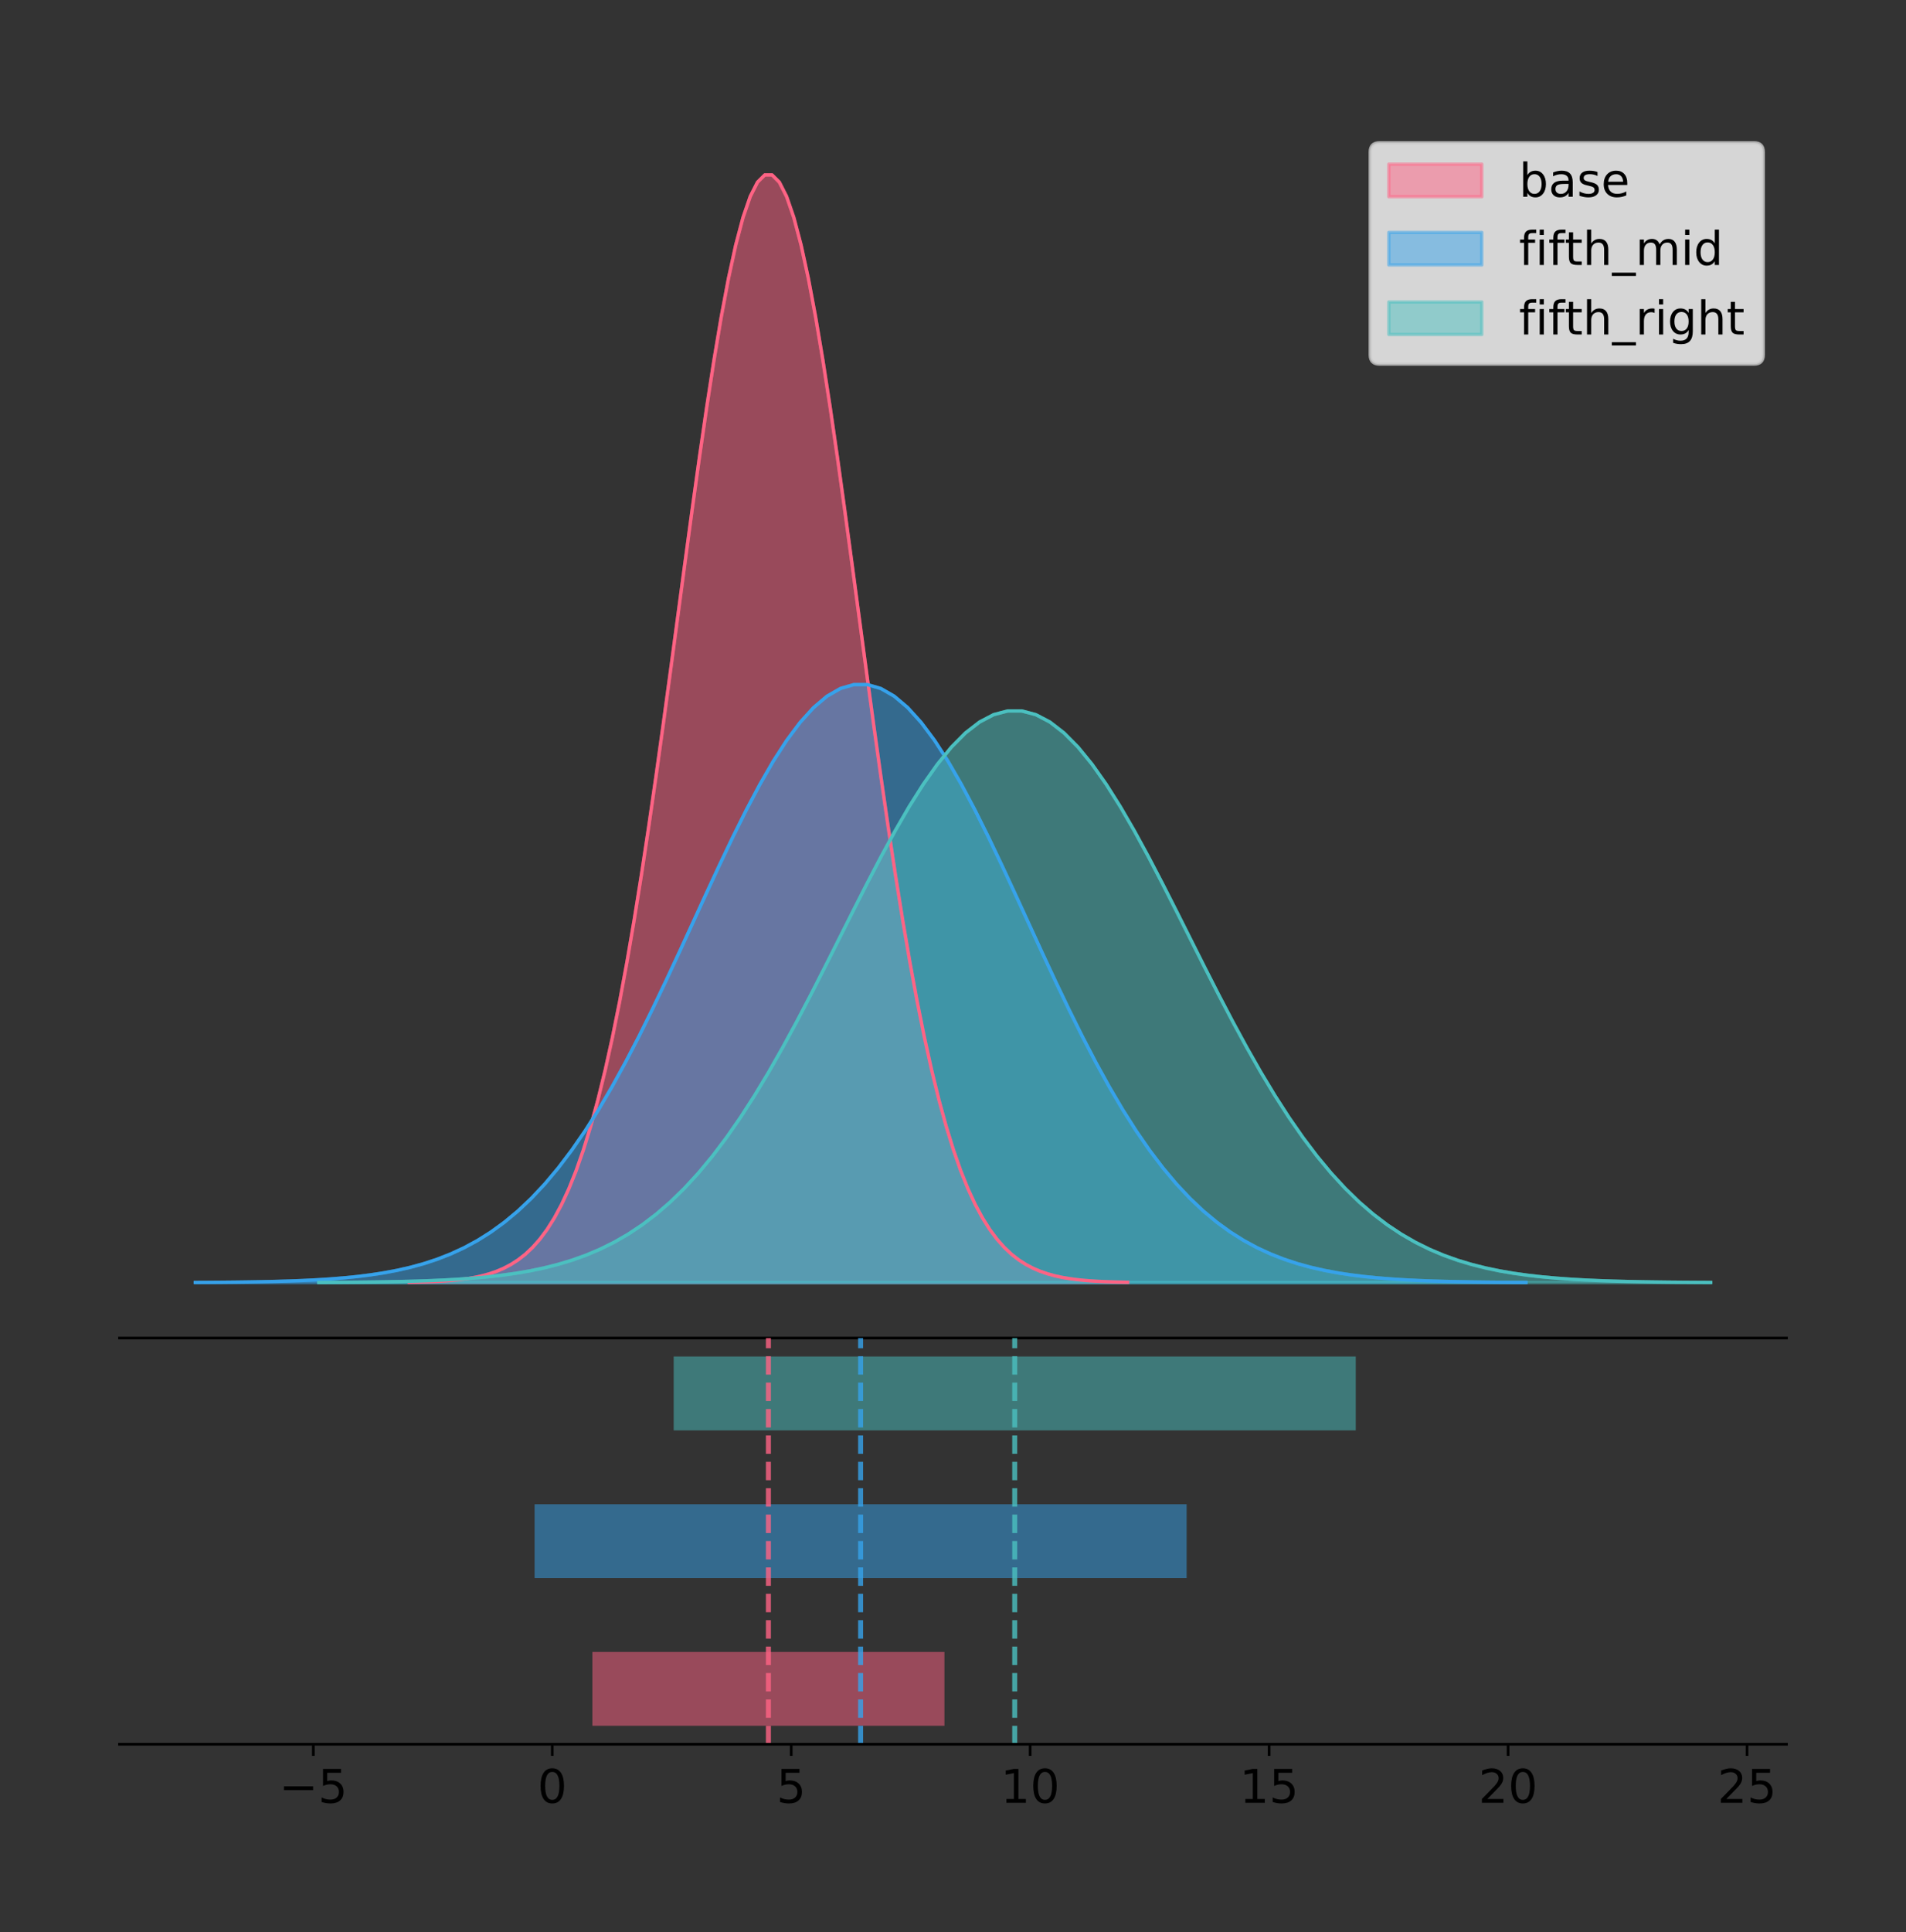 <?xml version="1.0" encoding="utf-8" standalone="no"?>
<!DOCTYPE svg PUBLIC "-//W3C//DTD SVG 1.1//EN"
  "http://www.w3.org/Graphics/SVG/1.1/DTD/svg11.dtd">
<!-- Created with matplotlib (https://matplotlib.org/) -->
<svg height="581.789pt" version="1.1" viewBox="0 0 574.2 581.789" width="574.2pt" xmlns="http://www.w3.org/2000/svg" xmlns:xlink="http://www.w3.org/1999/xlink">
 <rect x="0" y="0" width="574.2" height="581.789" fill="#333333" stroke="none"/>
 <defs>
  <style type="text/css">
*{stroke-linecap:butt;stroke-linejoin:round;}
  </style>
 </defs>
 <g id="figure_1">
  <g id="patch_1">
   <path d="M 0 581.789 
L 574.2 581.789 
L 574.2 0 
L 0 0 
z
" style="fill:none;"/>
  </g>
  <g id="axes_1">
   <g id="patch_2">
    <path d="M 36 402.93 
L 538.2 402.93 
L 538.2 36 
L 36 36 
z
" style="fill:none;"/>
   </g>
   <g id="PolyCollection_1">
    <defs>
     <path d="M 123.271 -195.538 
L 123.271 -195.65 
L 125.457 -195.692 
L 127.643 -195.749 
L 129.829 -195.825 
L 132.016 -195.925 
L 134.202 -196.058 
L 136.388 -196.23 
L 138.575 -196.455 
L 140.761 -196.744 
L 142.947 -197.115 
L 145.134 -197.585 
L 147.32 -198.179 
L 149.506 -198.923 
L 151.692 -199.848 
L 153.879 -200.99 
L 156.065 -202.39 
L 158.251 -204.093 
L 160.438 -206.151 
L 162.624 -208.617 
L 164.81 -211.552 
L 166.996 -215.017 
L 169.183 -219.078 
L 171.369 -223.801 
L 173.555 -229.25 
L 175.742 -235.488 
L 177.928 -242.572 
L 180.114 -250.552 
L 182.301 -259.468 
L 184.487 -269.344 
L 186.673 -280.192 
L 188.859 -292.002 
L 191.046 -304.744 
L 193.232 -318.365 
L 195.418 -332.786 
L 197.605 -347.901 
L 199.791 -363.58 
L 201.977 -379.667 
L 204.163 -395.98 
L 206.35 -412.318 
L 208.536 -428.462 
L 210.722 -444.18 
L 212.909 -459.23 
L 215.095 -473.372 
L 217.281 -486.366 
L 219.468 -497.987 
L 221.654 -508.025 
L 223.84 -516.294 
L 226.026 -522.64 
L 228.213 -526.94 
L 230.399 -529.111 
L 232.585 -529.111 
L 234.772 -526.94 
L 236.958 -522.64 
L 239.144 -516.294 
L 241.33 -508.025 
L 243.517 -497.987 
L 245.703 -486.366 
L 247.889 -473.372 
L 250.076 -459.23 
L 252.262 -444.18 
L 254.448 -428.462 
L 256.634 -412.318 
L 258.821 -395.98 
L 261.007 -379.667 
L 263.193 -363.58 
L 265.38 -347.901 
L 267.566 -332.786 
L 269.752 -318.365 
L 271.939 -304.744 
L 274.125 -292.002 
L 276.311 -280.192 
L 278.497 -269.344 
L 280.684 -259.468 
L 282.87 -250.552 
L 285.056 -242.572 
L 287.243 -235.488 
L 289.429 -229.25 
L 291.615 -223.801 
L 293.801 -219.078 
L 295.988 -215.017 
L 298.174 -211.552 
L 300.36 -208.617 
L 302.547 -206.151 
L 304.733 -204.093 
L 306.919 -202.39 
L 309.106 -200.99 
L 311.292 -199.848 
L 313.478 -198.923 
L 315.664 -198.179 
L 317.851 -197.585 
L 320.037 -197.115 
L 322.223 -196.744 
L 324.41 -196.455 
L 326.596 -196.23 
L 328.782 -196.058 
L 330.968 -195.925 
L 333.155 -195.825 
L 335.341 -195.749 
L 337.527 -195.692 
L 339.714 -195.65 
L 339.714 -195.538 
L 339.714 -195.538 
L 337.527 -195.538 
L 335.341 -195.538 
L 333.155 -195.538 
L 330.968 -195.538 
L 328.782 -195.538 
L 326.596 -195.538 
L 324.41 -195.538 
L 322.223 -195.538 
L 320.037 -195.538 
L 317.851 -195.538 
L 315.664 -195.538 
L 313.478 -195.538 
L 311.292 -195.538 
L 309.106 -195.538 
L 306.919 -195.538 
L 304.733 -195.538 
L 302.547 -195.538 
L 300.36 -195.538 
L 298.174 -195.538 
L 295.988 -195.538 
L 293.801 -195.538 
L 291.615 -195.538 
L 289.429 -195.538 
L 287.243 -195.538 
L 285.056 -195.538 
L 282.87 -195.538 
L 280.684 -195.538 
L 278.497 -195.538 
L 276.311 -195.538 
L 274.125 -195.538 
L 271.939 -195.538 
L 269.752 -195.538 
L 267.566 -195.538 
L 265.38 -195.538 
L 263.193 -195.538 
L 261.007 -195.538 
L 258.821 -195.538 
L 256.634 -195.538 
L 254.448 -195.538 
L 252.262 -195.538 
L 250.076 -195.538 
L 247.889 -195.538 
L 245.703 -195.538 
L 243.517 -195.538 
L 241.33 -195.538 
L 239.144 -195.538 
L 236.958 -195.538 
L 234.772 -195.538 
L 232.585 -195.538 
L 230.399 -195.538 
L 228.213 -195.538 
L 226.026 -195.538 
L 223.84 -195.538 
L 221.654 -195.538 
L 219.468 -195.538 
L 217.281 -195.538 
L 215.095 -195.538 
L 212.909 -195.538 
L 210.722 -195.538 
L 208.536 -195.538 
L 206.35 -195.538 
L 204.163 -195.538 
L 201.977 -195.538 
L 199.791 -195.538 
L 197.605 -195.538 
L 195.418 -195.538 
L 193.232 -195.538 
L 191.046 -195.538 
L 188.859 -195.538 
L 186.673 -195.538 
L 184.487 -195.538 
L 182.301 -195.538 
L 180.114 -195.538 
L 177.928 -195.538 
L 175.742 -195.538 
L 173.555 -195.538 
L 171.369 -195.538 
L 169.183 -195.538 
L 166.996 -195.538 
L 164.81 -195.538 
L 162.624 -195.538 
L 160.438 -195.538 
L 158.251 -195.538 
L 156.065 -195.538 
L 153.879 -195.538 
L 151.692 -195.538 
L 149.506 -195.538 
L 147.32 -195.538 
L 145.134 -195.538 
L 142.947 -195.538 
L 140.761 -195.538 
L 138.575 -195.538 
L 136.388 -195.538 
L 134.202 -195.538 
L 132.016 -195.538 
L 129.829 -195.538 
L 127.643 -195.538 
L 125.457 -195.538 
L 123.271 -195.538 
z
" id="m7b68d57474" style="stroke:#ff6384;stroke-opacity:0.5;"/>
    </defs>
    <g clip-path="url(#p56479ccd0d)">
     <use style="fill:#ff6384;fill-opacity:0.5;stroke:#ff6384;stroke-opacity:0.5;" x="0" xlink:href="#m7b68d57474" y="581.789"/>
    </g>
   </g>
   <g id="PolyCollection_2">
    <defs>
     <path d="M 58.827 -195.538 
L 58.827 -195.598 
L 62.877 -195.621 
L 66.926 -195.652 
L 70.975 -195.693 
L 75.025 -195.747 
L 79.074 -195.819 
L 83.123 -195.912 
L 87.172 -196.033 
L 91.222 -196.189 
L 95.271 -196.389 
L 99.32 -196.643 
L 103.37 -196.964 
L 107.419 -197.366 
L 111.468 -197.865 
L 115.518 -198.482 
L 119.567 -199.238 
L 123.616 -200.157 
L 127.666 -201.268 
L 131.715 -202.6 
L 135.764 -204.184 
L 139.814 -206.055 
L 143.863 -208.248 
L 147.912 -210.797 
L 151.962 -213.74 
L 156.011 -217.108 
L 160.06 -220.933 
L 164.109 -225.241 
L 168.159 -230.055 
L 172.208 -235.387 
L 176.257 -241.244 
L 180.307 -247.621 
L 184.356 -254.5 
L 188.405 -261.855 
L 192.455 -269.64 
L 196.504 -277.801 
L 200.553 -286.267 
L 204.603 -294.952 
L 208.652 -303.76 
L 212.701 -312.581 
L 216.751 -321.298 
L 220.8 -329.784 
L 224.849 -337.91 
L 228.899 -345.545 
L 232.948 -352.561 
L 236.997 -358.835 
L 241.046 -364.255 
L 245.096 -368.72 
L 249.145 -372.146 
L 253.194 -374.467 
L 257.244 -375.64 
L 261.293 -375.64 
L 265.342 -374.467 
L 269.392 -372.146 
L 273.441 -368.72 
L 277.49 -364.255 
L 281.54 -358.835 
L 285.589 -352.561 
L 289.638 -345.545 
L 293.688 -337.91 
L 297.737 -329.784 
L 301.786 -321.298 
L 305.836 -312.581 
L 309.885 -303.76 
L 313.934 -294.952 
L 317.983 -286.267 
L 322.033 -277.801 
L 326.082 -269.64 
L 330.131 -261.855 
L 334.181 -254.5 
L 338.23 -247.621 
L 342.279 -241.244 
L 346.329 -235.387 
L 350.378 -230.055 
L 354.427 -225.241 
L 358.477 -220.933 
L 362.526 -217.108 
L 366.575 -213.74 
L 370.625 -210.797 
L 374.674 -208.248 
L 378.723 -206.055 
L 382.773 -204.184 
L 386.822 -202.6 
L 390.871 -201.268 
L 394.92 -200.157 
L 398.97 -199.238 
L 403.019 -198.482 
L 407.068 -197.865 
L 411.118 -197.366 
L 415.167 -196.964 
L 419.216 -196.643 
L 423.266 -196.389 
L 427.315 -196.189 
L 431.364 -196.033 
L 435.414 -195.912 
L 439.463 -195.819 
L 443.512 -195.747 
L 447.562 -195.693 
L 451.611 -195.652 
L 455.66 -195.621 
L 459.709 -195.598 
L 459.709 -195.538 
L 459.709 -195.538 
L 455.66 -195.538 
L 451.611 -195.538 
L 447.562 -195.538 
L 443.512 -195.538 
L 439.463 -195.538 
L 435.414 -195.538 
L 431.364 -195.538 
L 427.315 -195.538 
L 423.266 -195.538 
L 419.216 -195.538 
L 415.167 -195.538 
L 411.118 -195.538 
L 407.068 -195.538 
L 403.019 -195.538 
L 398.97 -195.538 
L 394.92 -195.538 
L 390.871 -195.538 
L 386.822 -195.538 
L 382.773 -195.538 
L 378.723 -195.538 
L 374.674 -195.538 
L 370.625 -195.538 
L 366.575 -195.538 
L 362.526 -195.538 
L 358.477 -195.538 
L 354.427 -195.538 
L 350.378 -195.538 
L 346.329 -195.538 
L 342.279 -195.538 
L 338.23 -195.538 
L 334.181 -195.538 
L 330.131 -195.538 
L 326.082 -195.538 
L 322.033 -195.538 
L 317.983 -195.538 
L 313.934 -195.538 
L 309.885 -195.538 
L 305.836 -195.538 
L 301.786 -195.538 
L 297.737 -195.538 
L 293.688 -195.538 
L 289.638 -195.538 
L 285.589 -195.538 
L 281.54 -195.538 
L 277.49 -195.538 
L 273.441 -195.538 
L 269.392 -195.538 
L 265.342 -195.538 
L 261.293 -195.538 
L 257.244 -195.538 
L 253.194 -195.538 
L 249.145 -195.538 
L 245.096 -195.538 
L 241.046 -195.538 
L 236.997 -195.538 
L 232.948 -195.538 
L 228.899 -195.538 
L 224.849 -195.538 
L 220.8 -195.538 
L 216.751 -195.538 
L 212.701 -195.538 
L 208.652 -195.538 
L 204.603 -195.538 
L 200.553 -195.538 
L 196.504 -195.538 
L 192.455 -195.538 
L 188.405 -195.538 
L 184.356 -195.538 
L 180.307 -195.538 
L 176.257 -195.538 
L 172.208 -195.538 
L 168.159 -195.538 
L 164.109 -195.538 
L 160.06 -195.538 
L 156.011 -195.538 
L 151.962 -195.538 
L 147.912 -195.538 
L 143.863 -195.538 
L 139.814 -195.538 
L 135.764 -195.538 
L 131.715 -195.538 
L 127.666 -195.538 
L 123.616 -195.538 
L 119.567 -195.538 
L 115.518 -195.538 
L 111.468 -195.538 
L 107.419 -195.538 
L 103.37 -195.538 
L 99.32 -195.538 
L 95.271 -195.538 
L 91.222 -195.538 
L 87.172 -195.538 
L 83.123 -195.538 
L 79.074 -195.538 
L 75.025 -195.538 
L 70.975 -195.538 
L 66.926 -195.538 
L 62.877 -195.538 
L 58.827 -195.538 
z
" id="m956f9b43bf" style="stroke:#36a2eb;stroke-opacity:0.5;"/>
    </defs>
    <g clip-path="url(#p56479ccd0d)">
     <use style="fill:#36a2eb;fill-opacity:0.5;stroke:#36a2eb;stroke-opacity:0.5;" x="0" xlink:href="#m956f9b43bf" y="581.789"/>
    </g>
   </g>
   <g id="PolyCollection_3">
    <defs>
     <path d="M 96.019 -195.538 
L 96.019 -195.596 
L 100.255 -195.618 
L 104.491 -195.647 
L 108.727 -195.686 
L 112.963 -195.738 
L 117.199 -195.806 
L 121.435 -195.895 
L 125.671 -196.011 
L 129.907 -196.161 
L 134.142 -196.352 
L 138.378 -196.595 
L 142.614 -196.901 
L 146.85 -197.285 
L 151.086 -197.763 
L 155.322 -198.352 
L 159.558 -199.075 
L 163.794 -199.954 
L 168.03 -201.016 
L 172.265 -202.289 
L 176.501 -203.803 
L 180.737 -205.592 
L 184.973 -207.688 
L 189.209 -210.125 
L 193.445 -212.938 
L 197.681 -216.158 
L 201.917 -219.814 
L 206.153 -223.933 
L 210.388 -228.534 
L 214.624 -233.632 
L 218.86 -239.231 
L 223.096 -245.327 
L 227.332 -251.903 
L 231.568 -258.934 
L 235.804 -266.376 
L 240.04 -274.178 
L 244.276 -282.271 
L 248.512 -290.573 
L 252.747 -298.993 
L 256.983 -307.426 
L 261.219 -315.759 
L 265.455 -323.871 
L 269.691 -331.639 
L 273.927 -338.938 
L 278.163 -345.645 
L 282.399 -351.642 
L 286.635 -356.823 
L 290.87 -361.092 
L 295.106 -364.367 
L 299.342 -366.586 
L 303.578 -367.707 
L 307.814 -367.707 
L 312.05 -366.586 
L 316.286 -364.367 
L 320.522 -361.092 
L 324.758 -356.823 
L 328.993 -351.642 
L 333.229 -345.645 
L 337.465 -338.938 
L 341.701 -331.639 
L 345.937 -323.871 
L 350.173 -315.759 
L 354.409 -307.426 
L 358.645 -298.993 
L 362.881 -290.573 
L 367.116 -282.271 
L 371.352 -274.178 
L 375.588 -266.376 
L 379.824 -258.934 
L 384.06 -251.903 
L 388.296 -245.327 
L 392.532 -239.231 
L 396.768 -233.632 
L 401.004 -228.534 
L 405.24 -223.933 
L 409.475 -219.814 
L 413.711 -216.158 
L 417.947 -212.938 
L 422.183 -210.125 
L 426.419 -207.688 
L 430.655 -205.592 
L 434.891 -203.803 
L 439.127 -202.289 
L 443.363 -201.016 
L 447.598 -199.954 
L 451.834 -199.075 
L 456.07 -198.352 
L 460.306 -197.763 
L 464.542 -197.285 
L 468.778 -196.901 
L 473.014 -196.595 
L 477.25 -196.352 
L 481.486 -196.161 
L 485.721 -196.011 
L 489.957 -195.895 
L 494.193 -195.806 
L 498.429 -195.738 
L 502.665 -195.686 
L 506.901 -195.647 
L 511.137 -195.618 
L 515.373 -195.596 
L 515.373 -195.538 
L 515.373 -195.538 
L 511.137 -195.538 
L 506.901 -195.538 
L 502.665 -195.538 
L 498.429 -195.538 
L 494.193 -195.538 
L 489.957 -195.538 
L 485.721 -195.538 
L 481.486 -195.538 
L 477.25 -195.538 
L 473.014 -195.538 
L 468.778 -195.538 
L 464.542 -195.538 
L 460.306 -195.538 
L 456.07 -195.538 
L 451.834 -195.538 
L 447.598 -195.538 
L 443.363 -195.538 
L 439.127 -195.538 
L 434.891 -195.538 
L 430.655 -195.538 
L 426.419 -195.538 
L 422.183 -195.538 
L 417.947 -195.538 
L 413.711 -195.538 
L 409.475 -195.538 
L 405.24 -195.538 
L 401.004 -195.538 
L 396.768 -195.538 
L 392.532 -195.538 
L 388.296 -195.538 
L 384.06 -195.538 
L 379.824 -195.538 
L 375.588 -195.538 
L 371.352 -195.538 
L 367.116 -195.538 
L 362.881 -195.538 
L 358.645 -195.538 
L 354.409 -195.538 
L 350.173 -195.538 
L 345.937 -195.538 
L 341.701 -195.538 
L 337.465 -195.538 
L 333.229 -195.538 
L 328.993 -195.538 
L 324.758 -195.538 
L 320.522 -195.538 
L 316.286 -195.538 
L 312.05 -195.538 
L 307.814 -195.538 
L 303.578 -195.538 
L 299.342 -195.538 
L 295.106 -195.538 
L 290.87 -195.538 
L 286.635 -195.538 
L 282.399 -195.538 
L 278.163 -195.538 
L 273.927 -195.538 
L 269.691 -195.538 
L 265.455 -195.538 
L 261.219 -195.538 
L 256.983 -195.538 
L 252.747 -195.538 
L 248.512 -195.538 
L 244.276 -195.538 
L 240.04 -195.538 
L 235.804 -195.538 
L 231.568 -195.538 
L 227.332 -195.538 
L 223.096 -195.538 
L 218.86 -195.538 
L 214.624 -195.538 
L 210.388 -195.538 
L 206.153 -195.538 
L 201.917 -195.538 
L 197.681 -195.538 
L 193.445 -195.538 
L 189.209 -195.538 
L 184.973 -195.538 
L 180.737 -195.538 
L 176.501 -195.538 
L 172.265 -195.538 
L 168.03 -195.538 
L 163.794 -195.538 
L 159.558 -195.538 
L 155.322 -195.538 
L 151.086 -195.538 
L 146.85 -195.538 
L 142.614 -195.538 
L 138.378 -195.538 
L 134.142 -195.538 
L 129.907 -195.538 
L 125.671 -195.538 
L 121.435 -195.538 
L 117.199 -195.538 
L 112.963 -195.538 
L 108.727 -195.538 
L 104.491 -195.538 
L 100.255 -195.538 
L 96.019 -195.538 
z
" id="m797ac61767" style="stroke:#4bc0c0;stroke-opacity:0.5;"/>
    </defs>
    <g clip-path="url(#p56479ccd0d)">
     <use style="fill:#4bc0c0;fill-opacity:0.5;stroke:#4bc0c0;stroke-opacity:0.5;" x="0" xlink:href="#m797ac61767" y="581.789"/>
    </g>
   </g>
   <g id="line2d_1">
    <path clip-path="url(#p56479ccd0d)" d="M 123.271 386.139 
L 125.457 386.097 
L 127.643 386.04 
L 129.829 385.965 
L 132.016 385.864 
L 134.202 385.732 
L 136.388 385.559 
L 138.575 385.334 
L 140.761 385.045 
L 142.947 384.675 
L 145.134 384.204 
L 147.32 383.61 
L 149.506 382.867 
L 151.692 381.941 
L 153.879 380.799 
L 156.065 379.399 
L 158.251 377.696 
L 160.438 375.639 
L 162.624 373.172 
L 164.81 370.238 
L 166.996 366.772 
L 169.183 362.711 
L 171.369 357.989 
L 173.555 352.539 
L 175.742 346.301 
L 177.928 339.217 
L 180.114 331.237 
L 182.301 322.322 
L 184.487 312.445 
L 186.673 301.597 
L 188.859 289.787 
L 191.046 277.045 
L 193.232 263.424 
L 195.418 249.004 
L 197.605 233.888 
L 199.791 218.209 
L 201.977 202.123 
L 204.163 185.809 
L 206.35 169.471 
L 208.536 153.327 
L 210.722 137.61 
L 212.909 122.559 
L 215.095 108.418 
L 217.281 95.423 
L 219.468 83.803 
L 221.654 73.765 
L 223.84 65.495 
L 226.026 59.15 
L 228.213 54.85 
L 230.399 52.679 
L 232.585 52.679 
L 234.772 54.85 
L 236.958 59.15 
L 239.144 65.495 
L 241.33 73.765 
L 243.517 83.803 
L 245.703 95.423 
L 247.889 108.418 
L 250.076 122.559 
L 252.262 137.61 
L 254.448 153.327 
L 256.634 169.471 
L 258.821 185.809 
L 261.007 202.123 
L 263.193 218.209 
L 265.38 233.888 
L 267.566 249.004 
L 269.752 263.424 
L 271.939 277.045 
L 274.125 289.787 
L 276.311 301.597 
L 278.497 312.445 
L 280.684 322.322 
L 282.87 331.237 
L 285.056 339.217 
L 287.243 346.301 
L 289.429 352.539 
L 291.615 357.989 
L 293.801 362.711 
L 295.988 366.772 
L 298.174 370.238 
L 300.36 373.172 
L 302.547 375.639 
L 304.733 377.696 
L 306.919 379.399 
L 309.106 380.799 
L 311.292 381.941 
L 313.478 382.867 
L 315.664 383.61 
L 317.851 384.204 
L 320.037 384.675 
L 322.223 385.045 
L 324.41 385.334 
L 326.596 385.559 
L 328.782 385.732 
L 330.968 385.864 
L 333.155 385.965 
L 335.341 386.04 
L 337.527 386.097 
L 339.714 386.139 
" style="fill:none;stroke:#ff6384;stroke-linecap:square;"/>
   </g>
   <g id="line2d_2">
    <path clip-path="url(#p56479ccd0d)" d="M 58.827 386.191 
L 62.877 386.168 
L 66.926 386.137 
L 70.975 386.097 
L 75.025 386.042 
L 79.074 385.971 
L 83.123 385.877 
L 87.172 385.756 
L 91.222 385.6 
L 95.271 385.4 
L 99.32 385.146 
L 103.37 384.825 
L 107.419 384.424 
L 111.468 383.924 
L 115.518 383.308 
L 119.567 382.552 
L 123.616 381.632 
L 127.666 380.521 
L 131.715 379.19 
L 135.764 377.605 
L 139.814 375.734 
L 143.863 373.542 
L 147.912 370.992 
L 151.962 368.05 
L 156.011 364.682 
L 160.06 360.857 
L 164.109 356.548 
L 168.159 351.735 
L 172.208 346.402 
L 176.257 340.545 
L 180.307 334.169 
L 184.356 327.289 
L 188.405 319.935 
L 192.455 312.149 
L 196.504 303.988 
L 200.553 295.522 
L 204.603 286.837 
L 208.652 278.029 
L 212.701 269.208 
L 216.751 260.492 
L 220.8 252.005 
L 224.849 243.879 
L 228.899 236.244 
L 232.948 229.228 
L 236.997 222.954 
L 241.046 217.535 
L 245.096 213.07 
L 249.145 209.644 
L 253.194 207.322 
L 257.244 206.15 
L 261.293 206.15 
L 265.342 207.322 
L 269.392 209.644 
L 273.441 213.07 
L 277.49 217.535 
L 281.54 222.954 
L 285.589 229.228 
L 289.638 236.244 
L 293.688 243.879 
L 297.737 252.005 
L 301.786 260.492 
L 305.836 269.208 
L 309.885 278.029 
L 313.934 286.837 
L 317.983 295.522 
L 322.033 303.988 
L 326.082 312.149 
L 330.131 319.935 
L 334.181 327.289 
L 338.23 334.169 
L 342.279 340.545 
L 346.329 346.402 
L 350.378 351.735 
L 354.427 356.548 
L 358.477 360.857 
L 362.526 364.682 
L 366.575 368.05 
L 370.625 370.992 
L 374.674 373.542 
L 378.723 375.734 
L 382.773 377.605 
L 386.822 379.19 
L 390.871 380.521 
L 394.92 381.632 
L 398.97 382.552 
L 403.019 383.308 
L 407.068 383.924 
L 411.118 384.424 
L 415.167 384.825 
L 419.216 385.146 
L 423.266 385.4 
L 427.315 385.6 
L 431.364 385.756 
L 435.414 385.877 
L 439.463 385.971 
L 443.512 386.042 
L 447.562 386.097 
L 451.611 386.137 
L 455.66 386.168 
L 459.709 386.191 
" style="fill:none;stroke:#36a2eb;stroke-linecap:square;"/>
   </g>
   <g id="line2d_3">
    <path clip-path="url(#p56479ccd0d)" d="M 96.019 386.194 
L 100.255 386.172 
L 104.491 386.142 
L 108.727 386.103 
L 112.963 386.051 
L 117.199 385.983 
L 121.435 385.894 
L 125.671 385.778 
L 129.907 385.629 
L 134.142 385.438 
L 138.378 385.195 
L 142.614 384.888 
L 146.85 384.504 
L 151.086 384.027 
L 155.322 383.437 
L 159.558 382.715 
L 163.794 381.836 
L 168.03 380.774 
L 172.265 379.501 
L 176.501 377.986 
L 180.737 376.198 
L 184.973 374.102 
L 189.209 371.664 
L 193.445 368.851 
L 197.681 365.632 
L 201.917 361.975 
L 206.153 357.856 
L 210.388 353.255 
L 214.624 348.157 
L 218.86 342.558 
L 223.096 336.463 
L 227.332 329.886 
L 231.568 322.856 
L 235.804 315.413 
L 240.04 307.611 
L 244.276 299.519 
L 248.512 291.216 
L 252.747 282.796 
L 256.983 274.363 
L 261.219 266.031 
L 265.455 257.919 
L 269.691 250.15 
L 273.927 242.852 
L 278.163 236.145 
L 282.399 230.147 
L 286.635 224.966 
L 290.87 220.698 
L 295.106 217.423 
L 299.342 215.203 
L 303.578 214.083 
L 307.814 214.083 
L 312.05 215.203 
L 316.286 217.423 
L 320.522 220.698 
L 324.758 224.966 
L 328.993 230.147 
L 333.229 236.145 
L 337.465 242.852 
L 341.701 250.15 
L 345.937 257.919 
L 350.173 266.031 
L 354.409 274.363 
L 358.645 282.796 
L 362.881 291.216 
L 367.116 299.519 
L 371.352 307.611 
L 375.588 315.413 
L 379.824 322.856 
L 384.06 329.886 
L 388.296 336.463 
L 392.532 342.558 
L 396.768 348.157 
L 401.004 353.255 
L 405.24 357.856 
L 409.475 361.975 
L 413.711 365.632 
L 417.947 368.851 
L 422.183 371.664 
L 426.419 374.102 
L 430.655 376.198 
L 434.891 377.986 
L 439.127 379.501 
L 443.363 380.774 
L 447.598 381.836 
L 451.834 382.715 
L 456.07 383.437 
L 460.306 384.027 
L 464.542 384.504 
L 468.778 384.888 
L 473.014 385.195 
L 477.25 385.438 
L 481.486 385.629 
L 485.721 385.778 
L 489.957 385.894 
L 494.193 385.983 
L 498.429 386.051 
L 502.665 386.103 
L 506.901 386.142 
L 511.137 386.172 
L 515.373 386.194 
" style="fill:none;stroke:#4bc0c0;stroke-linecap:square;"/>
   </g>
   <g id="patch_3">
    <path d="M 36 402.93 
L 538.2 402.93 
" style="fill:none;stroke:#000000;stroke-linecap:square;stroke-linejoin:miter;stroke-width:0.8;"/>
   </g>
   <g id="legend_1">
    <g id="patch_4">
     <path d="M 415.602 109.627 
L 528.4 109.627 
Q 531.2 109.627 531.2 106.827 
L 531.2 45.8 
Q 531.2 43 528.4 43 
L 415.602 43 
Q 412.802 43 412.802 45.8 
L 412.802 106.827 
Q 412.802 109.627 415.602 109.627 
z
" style="fill:#ffffff;opacity:0.8;stroke:#cccccc;stroke-linejoin:miter;"/>
    </g>
    <g id="patch_5">
     <path d="M 418.402 59.238 
L 446.402 59.238 
L 446.402 49.438 
L 418.402 49.438 
z
" style="fill:#ff6384;opacity:0.5;stroke:#ff6384;stroke-linejoin:miter;"/>
    </g>
    <g id="text_1">
     <!-- base -->
     <defs>
      <path d="M 48.688 27.297 
Q 48.688 37.203 44.609 42.844 
Q 40.531 48.484 33.406 48.484 
Q 26.266 48.484 22.188 42.844 
Q 18.109 37.203 18.109 27.297 
Q 18.109 17.391 22.188 11.75 
Q 26.266 6.109 33.406 6.109 
Q 40.531 6.109 44.609 11.75 
Q 48.688 17.391 48.688 27.297 
z
M 18.109 46.391 
Q 20.953 51.266 25.266 53.625 
Q 29.594 56 35.594 56 
Q 45.562 56 51.781 48.094 
Q 58.016 40.188 58.016 27.297 
Q 58.016 14.406 51.781 6.484 
Q 45.562 -1.422 35.594 -1.422 
Q 29.594 -1.422 25.266 0.953 
Q 20.953 3.328 18.109 8.203 
L 18.109 0 
L 9.078 0 
L 9.078 75.984 
L 18.109 75.984 
z
" id="DejaVuSans-98"/>
      <path d="M 34.281 27.484 
Q 23.391 27.484 19.188 25 
Q 14.984 22.516 14.984 16.5 
Q 14.984 11.719 18.141 8.906 
Q 21.297 6.109 26.703 6.109 
Q 34.188 6.109 38.703 11.406 
Q 43.219 16.703 43.219 25.484 
L 43.219 27.484 
z
M 52.203 31.203 
L 52.203 0 
L 43.219 0 
L 43.219 8.297 
Q 40.141 3.328 35.547 0.953 
Q 30.953 -1.422 24.312 -1.422 
Q 15.922 -1.422 10.953 3.297 
Q 6 8.016 6 15.922 
Q 6 25.141 12.172 29.828 
Q 18.359 34.516 30.609 34.516 
L 43.219 34.516 
L 43.219 35.406 
Q 43.219 41.609 39.141 45 
Q 35.062 48.391 27.688 48.391 
Q 23 48.391 18.547 47.266 
Q 14.109 46.141 10.016 43.891 
L 10.016 52.203 
Q 14.938 54.109 19.578 55.047 
Q 24.219 56 28.609 56 
Q 40.484 56 46.344 49.844 
Q 52.203 43.703 52.203 31.203 
z
" id="DejaVuSans-97"/>
      <path d="M 44.281 53.078 
L 44.281 44.578 
Q 40.484 46.531 36.375 47.5 
Q 32.281 48.484 27.875 48.484 
Q 21.188 48.484 17.844 46.438 
Q 14.5 44.391 14.5 40.281 
Q 14.5 37.156 16.891 35.375 
Q 19.281 33.594 26.516 31.984 
L 29.594 31.297 
Q 39.156 29.25 43.188 25.516 
Q 47.219 21.781 47.219 15.094 
Q 47.219 7.469 41.188 3.016 
Q 35.156 -1.422 24.609 -1.422 
Q 20.219 -1.422 15.453 -0.562 
Q 10.688 0.297 5.422 2 
L 5.422 11.281 
Q 10.406 8.688 15.234 7.391 
Q 20.062 6.109 24.812 6.109 
Q 31.156 6.109 34.562 8.281 
Q 37.984 10.453 37.984 14.406 
Q 37.984 18.062 35.516 20.016 
Q 33.062 21.969 24.703 23.781 
L 21.578 24.516 
Q 13.234 26.266 9.516 29.906 
Q 5.812 33.547 5.812 39.891 
Q 5.812 47.609 11.281 51.797 
Q 16.75 56 26.812 56 
Q 31.781 56 36.172 55.266 
Q 40.578 54.547 44.281 53.078 
z
" id="DejaVuSans-115"/>
      <path d="M 56.203 29.594 
L 56.203 25.203 
L 14.891 25.203 
Q 15.484 15.922 20.484 11.062 
Q 25.484 6.203 34.422 6.203 
Q 39.594 6.203 44.453 7.469 
Q 49.312 8.734 54.109 11.281 
L 54.109 2.781 
Q 49.266 0.734 44.188 -0.344 
Q 39.109 -1.422 33.891 -1.422 
Q 20.797 -1.422 13.156 6.188 
Q 5.516 13.812 5.516 26.812 
Q 5.516 40.234 12.766 48.109 
Q 20.016 56 32.328 56 
Q 43.359 56 49.781 48.891 
Q 56.203 41.797 56.203 29.594 
z
M 47.219 32.234 
Q 47.125 39.594 43.094 43.984 
Q 39.062 48.391 32.422 48.391 
Q 24.906 48.391 20.391 44.141 
Q 15.875 39.891 15.188 32.172 
z
" id="DejaVuSans-101"/>
     </defs>
     <g transform="translate(457.602 59.238)scale(0.14 -0.14)">
      <use xlink:href="#DejaVuSans-98"/>
      <use x="63.477" xlink:href="#DejaVuSans-97"/>
      <use x="124.756" xlink:href="#DejaVuSans-115"/>
      <use x="176.855" xlink:href="#DejaVuSans-101"/>
     </g>
    </g>
    <g id="patch_6">
     <path d="M 418.402 79.787 
L 446.402 79.787 
L 446.402 69.987 
L 418.402 69.987 
z
" style="fill:#36a2eb;opacity:0.5;stroke:#36a2eb;stroke-linejoin:miter;"/>
    </g>
    <g id="text_2">
     <!-- fifth_mid -->
     <defs>
      <path d="M 37.109 75.984 
L 37.109 68.5 
L 28.516 68.5 
Q 23.688 68.5 21.797 66.547 
Q 19.922 64.594 19.922 59.516 
L 19.922 54.688 
L 34.719 54.688 
L 34.719 47.703 
L 19.922 47.703 
L 19.922 0 
L 10.891 0 
L 10.891 47.703 
L 2.297 47.703 
L 2.297 54.688 
L 10.891 54.688 
L 10.891 58.5 
Q 10.891 67.625 15.141 71.797 
Q 19.391 75.984 28.609 75.984 
z
" id="DejaVuSans-102"/>
      <path d="M 9.422 54.688 
L 18.406 54.688 
L 18.406 0 
L 9.422 0 
z
M 9.422 75.984 
L 18.406 75.984 
L 18.406 64.594 
L 9.422 64.594 
z
" id="DejaVuSans-105"/>
      <path d="M 18.312 70.219 
L 18.312 54.688 
L 36.812 54.688 
L 36.812 47.703 
L 18.312 47.703 
L 18.312 18.016 
Q 18.312 11.328 20.141 9.422 
Q 21.969 7.516 27.594 7.516 
L 36.812 7.516 
L 36.812 0 
L 27.594 0 
Q 17.188 0 13.234 3.875 
Q 9.281 7.766 9.281 18.016 
L 9.281 47.703 
L 2.688 47.703 
L 2.688 54.688 
L 9.281 54.688 
L 9.281 70.219 
z
" id="DejaVuSans-116"/>
      <path d="M 54.891 33.016 
L 54.891 0 
L 45.906 0 
L 45.906 32.719 
Q 45.906 40.484 42.875 44.328 
Q 39.844 48.188 33.797 48.188 
Q 26.516 48.188 22.312 43.547 
Q 18.109 38.922 18.109 30.906 
L 18.109 0 
L 9.078 0 
L 9.078 75.984 
L 18.109 75.984 
L 18.109 46.188 
Q 21.344 51.125 25.703 53.562 
Q 30.078 56 35.797 56 
Q 45.219 56 50.047 50.172 
Q 54.891 44.344 54.891 33.016 
z
" id="DejaVuSans-104"/>
      <path d="M 50.984 -16.609 
L 50.984 -23.578 
L -0.984 -23.578 
L -0.984 -16.609 
z
" id="DejaVuSans-95"/>
      <path d="M 52 44.188 
Q 55.375 50.25 60.062 53.125 
Q 64.75 56 71.094 56 
Q 79.641 56 84.281 50.016 
Q 88.922 44.047 88.922 33.016 
L 88.922 0 
L 79.891 0 
L 79.891 32.719 
Q 79.891 40.578 77.094 44.375 
Q 74.312 48.188 68.609 48.188 
Q 61.625 48.188 57.562 43.547 
Q 53.516 38.922 53.516 30.906 
L 53.516 0 
L 44.484 0 
L 44.484 32.719 
Q 44.484 40.625 41.703 44.406 
Q 38.922 48.188 33.109 48.188 
Q 26.219 48.188 22.156 43.531 
Q 18.109 38.875 18.109 30.906 
L 18.109 0 
L 9.078 0 
L 9.078 54.688 
L 18.109 54.688 
L 18.109 46.188 
Q 21.188 51.219 25.484 53.609 
Q 29.781 56 35.688 56 
Q 41.656 56 45.828 52.969 
Q 50 49.953 52 44.188 
z
" id="DejaVuSans-109"/>
      <path d="M 45.406 46.391 
L 45.406 75.984 
L 54.391 75.984 
L 54.391 0 
L 45.406 0 
L 45.406 8.203 
Q 42.578 3.328 38.25 0.953 
Q 33.938 -1.422 27.875 -1.422 
Q 17.969 -1.422 11.734 6.484 
Q 5.516 14.406 5.516 27.297 
Q 5.516 40.188 11.734 48.094 
Q 17.969 56 27.875 56 
Q 33.938 56 38.25 53.625 
Q 42.578 51.266 45.406 46.391 
z
M 14.797 27.297 
Q 14.797 17.391 18.875 11.75 
Q 22.953 6.109 30.078 6.109 
Q 37.203 6.109 41.297 11.75 
Q 45.406 17.391 45.406 27.297 
Q 45.406 37.203 41.297 42.844 
Q 37.203 48.484 30.078 48.484 
Q 22.953 48.484 18.875 42.844 
Q 14.797 37.203 14.797 27.297 
z
" id="DejaVuSans-100"/>
     </defs>
     <g transform="translate(457.602 79.787)scale(0.14 -0.14)">
      <use xlink:href="#DejaVuSans-102"/>
      <use x="35.205" xlink:href="#DejaVuSans-105"/>
      <use x="62.988" xlink:href="#DejaVuSans-102"/>
      <use x="98.178" xlink:href="#DejaVuSans-116"/>
      <use x="137.387" xlink:href="#DejaVuSans-104"/>
      <use x="200.766" xlink:href="#DejaVuSans-95"/>
      <use x="250.766" xlink:href="#DejaVuSans-109"/>
      <use x="348.178" xlink:href="#DejaVuSans-105"/>
      <use x="375.961" xlink:href="#DejaVuSans-100"/>
     </g>
    </g>
    <g id="patch_7">
     <path d="M 418.402 100.726 
L 446.402 100.726 
L 446.402 90.926 
L 418.402 90.926 
z
" style="fill:#4bc0c0;opacity:0.5;stroke:#4bc0c0;stroke-linejoin:miter;"/>
    </g>
    <g id="text_3">
     <!-- fifth_right -->
     <defs>
      <path d="M 41.109 46.297 
Q 39.594 47.172 37.812 47.578 
Q 36.031 48 33.891 48 
Q 26.266 48 22.188 43.047 
Q 18.109 38.094 18.109 28.812 
L 18.109 0 
L 9.078 0 
L 9.078 54.688 
L 18.109 54.688 
L 18.109 46.188 
Q 20.953 51.172 25.484 53.578 
Q 30.031 56 36.531 56 
Q 37.453 56 38.578 55.875 
Q 39.703 55.766 41.062 55.516 
z
" id="DejaVuSans-114"/>
      <path d="M 45.406 27.984 
Q 45.406 37.75 41.375 43.109 
Q 37.359 48.484 30.078 48.484 
Q 22.859 48.484 18.828 43.109 
Q 14.797 37.75 14.797 27.984 
Q 14.797 18.266 18.828 12.891 
Q 22.859 7.516 30.078 7.516 
Q 37.359 7.516 41.375 12.891 
Q 45.406 18.266 45.406 27.984 
z
M 54.391 6.781 
Q 54.391 -7.172 48.188 -13.984 
Q 42 -20.797 29.203 -20.797 
Q 24.469 -20.797 20.266 -20.094 
Q 16.062 -19.391 12.109 -17.922 
L 12.109 -9.188 
Q 16.062 -11.328 19.922 -12.344 
Q 23.781 -13.375 27.781 -13.375 
Q 36.625 -13.375 41.016 -8.766 
Q 45.406 -4.156 45.406 5.172 
L 45.406 9.625 
Q 42.625 4.781 38.281 2.391 
Q 33.938 0 27.875 0 
Q 17.828 0 11.672 7.656 
Q 5.516 15.328 5.516 27.984 
Q 5.516 40.672 11.672 48.328 
Q 17.828 56 27.875 56 
Q 33.938 56 38.281 53.609 
Q 42.625 51.219 45.406 46.391 
L 45.406 54.688 
L 54.391 54.688 
z
" id="DejaVuSans-103"/>
     </defs>
     <g transform="translate(457.602 100.726)scale(0.14 -0.14)">
      <use xlink:href="#DejaVuSans-102"/>
      <use x="35.205" xlink:href="#DejaVuSans-105"/>
      <use x="62.988" xlink:href="#DejaVuSans-102"/>
      <use x="98.178" xlink:href="#DejaVuSans-116"/>
      <use x="137.387" xlink:href="#DejaVuSans-104"/>
      <use x="200.766" xlink:href="#DejaVuSans-95"/>
      <use x="250.766" xlink:href="#DejaVuSans-114"/>
      <use x="291.879" xlink:href="#DejaVuSans-105"/>
      <use x="319.662" xlink:href="#DejaVuSans-103"/>
      <use x="383.139" xlink:href="#DejaVuSans-104"/>
      <use x="446.518" xlink:href="#DejaVuSans-116"/>
     </g>
    </g>
   </g>
  </g>
  <g id="axes_2">
   <g id="patch_8">
    <path d="M 36 525.24 
L 538.2 525.24 
L 538.2 402.93 
L 36 402.93 
z
" style="fill:none;"/>
   </g>
   <g id="patch_9">
    <path clip-path="url(#pfa12cc0446)" d="M 178.464 519.68 
L 284.521 519.68 
L 284.521 497.442 
L 178.464 497.442 
z
" style="fill:#ff6384;opacity:0.5;"/>
   </g>
   <g id="patch_10">
    <path clip-path="url(#pfa12cc0446)" d="M 161.052 475.204 
L 357.485 475.204 
L 357.485 452.966 
L 161.052 452.966 
z
" style="fill:#36a2eb;opacity:0.5;"/>
   </g>
   <g id="patch_11">
    <path clip-path="url(#pfa12cc0446)" d="M 202.954 430.728 
L 408.438 430.728 
L 408.438 408.49 
L 202.954 408.49 
z
" style="fill:#4bc0c0;opacity:0.5;"/>
   </g>
   <g id="matplotlib.axis_1">
    <g id="xtick_1">
     <g id="line2d_4">
      <defs>
       <path d="M 0 0 
L 0 3.5 
" id="m3e10fecca0" style="stroke:#000000;stroke-width:0.8;"/>
      </defs>
      <g>
       <use style="stroke:#000000;stroke-width:0.8;" x="94.396" xlink:href="#m3e10fecca0" y="525.24"/>
      </g>
     </g>
     <g id="text_4">
      <!-- −5 -->
      <defs>
       <path d="M 10.594 35.5 
L 73.188 35.5 
L 73.188 27.203 
L 10.594 27.203 
z
" id="DejaVuSans-8722"/>
       <path d="M 10.797 72.906 
L 49.516 72.906 
L 49.516 64.594 
L 19.828 64.594 
L 19.828 46.734 
Q 21.969 47.469 24.109 47.828 
Q 26.266 48.188 28.422 48.188 
Q 40.625 48.188 47.75 41.5 
Q 54.891 34.812 54.891 23.391 
Q 54.891 11.625 47.562 5.094 
Q 40.234 -1.422 26.906 -1.422 
Q 22.312 -1.422 17.547 -0.641 
Q 12.797 0.141 7.719 1.703 
L 7.719 11.625 
Q 12.109 9.234 16.797 8.062 
Q 21.484 6.891 26.703 6.891 
Q 35.156 6.891 40.078 11.328 
Q 45.016 15.766 45.016 23.391 
Q 45.016 31 40.078 35.438 
Q 35.156 39.891 26.703 39.891 
Q 22.75 39.891 18.812 39.016 
Q 14.891 38.141 10.797 36.281 
z
" id="DejaVuSans-53"/>
      </defs>
      <g transform="translate(84.077 542.878)scale(0.14 -0.14)">
       <use xlink:href="#DejaVuSans-8722"/>
       <use x="83.789" xlink:href="#DejaVuSans-53"/>
      </g>
     </g>
    </g>
    <g id="xtick_2">
     <g id="line2d_5">
      <g>
       <use style="stroke:#000000;stroke-width:0.8;" x="166.381" xlink:href="#m3e10fecca0" y="525.24"/>
      </g>
     </g>
     <g id="text_5">
      <!-- 0 -->
      <defs>
       <path d="M 31.781 66.406 
Q 24.172 66.406 20.328 58.906 
Q 16.5 51.422 16.5 36.375 
Q 16.5 21.391 20.328 13.891 
Q 24.172 6.391 31.781 6.391 
Q 39.453 6.391 43.281 13.891 
Q 47.125 21.391 47.125 36.375 
Q 47.125 51.422 43.281 58.906 
Q 39.453 66.406 31.781 66.406 
z
M 31.781 74.219 
Q 44.047 74.219 50.516 64.516 
Q 56.984 54.828 56.984 36.375 
Q 56.984 17.969 50.516 8.266 
Q 44.047 -1.422 31.781 -1.422 
Q 19.531 -1.422 13.062 8.266 
Q 6.594 17.969 6.594 36.375 
Q 6.594 54.828 13.062 64.516 
Q 19.531 74.219 31.781 74.219 
z
" id="DejaVuSans-48"/>
      </defs>
      <g transform="translate(161.928 542.878)scale(0.14 -0.14)">
       <use xlink:href="#DejaVuSans-48"/>
      </g>
     </g>
    </g>
    <g id="xtick_3">
     <g id="line2d_6">
      <g>
       <use style="stroke:#000000;stroke-width:0.8;" x="238.367" xlink:href="#m3e10fecca0" y="525.24"/>
      </g>
     </g>
     <g id="text_6">
      <!-- 5 -->
      <g transform="translate(233.913 542.878)scale(0.14 -0.14)">
       <use xlink:href="#DejaVuSans-53"/>
      </g>
     </g>
    </g>
    <g id="xtick_4">
     <g id="line2d_7">
      <g>
       <use style="stroke:#000000;stroke-width:0.8;" x="310.352" xlink:href="#m3e10fecca0" y="525.24"/>
      </g>
     </g>
     <g id="text_7">
      <!-- 10 -->
      <defs>
       <path d="M 12.406 8.297 
L 28.516 8.297 
L 28.516 63.922 
L 10.984 60.406 
L 10.984 69.391 
L 28.422 72.906 
L 38.281 72.906 
L 38.281 8.297 
L 54.391 8.297 
L 54.391 0 
L 12.406 0 
z
" id="DejaVuSans-49"/>
      </defs>
      <g transform="translate(301.445 542.878)scale(0.14 -0.14)">
       <use xlink:href="#DejaVuSans-49"/>
       <use x="63.623" xlink:href="#DejaVuSans-48"/>
      </g>
     </g>
    </g>
    <g id="xtick_5">
     <g id="line2d_8">
      <g>
       <use style="stroke:#000000;stroke-width:0.8;" x="382.337" xlink:href="#m3e10fecca0" y="525.24"/>
      </g>
     </g>
     <g id="text_8">
      <!-- 15 -->
      <g transform="translate(373.43 542.878)scale(0.14 -0.14)">
       <use xlink:href="#DejaVuSans-49"/>
       <use x="63.623" xlink:href="#DejaVuSans-53"/>
      </g>
     </g>
    </g>
    <g id="xtick_6">
     <g id="line2d_9">
      <g>
       <use style="stroke:#000000;stroke-width:0.8;" x="454.323" xlink:href="#m3e10fecca0" y="525.24"/>
      </g>
     </g>
     <g id="text_9">
      <!-- 20 -->
      <defs>
       <path d="M 19.188 8.297 
L 53.609 8.297 
L 53.609 0 
L 7.328 0 
L 7.328 8.297 
Q 12.938 14.109 22.625 23.891 
Q 32.328 33.688 34.812 36.531 
Q 39.547 41.844 41.422 45.531 
Q 43.312 49.219 43.312 52.781 
Q 43.312 58.594 39.234 62.25 
Q 35.156 65.922 28.609 65.922 
Q 23.969 65.922 18.812 64.312 
Q 13.672 62.703 7.812 59.422 
L 7.812 69.391 
Q 13.766 71.781 18.938 73 
Q 24.125 74.219 28.422 74.219 
Q 39.75 74.219 46.484 68.547 
Q 53.219 62.891 53.219 53.422 
Q 53.219 48.922 51.531 44.891 
Q 49.859 40.875 45.406 35.406 
Q 44.188 33.984 37.641 27.219 
Q 31.109 20.453 19.188 8.297 
z
" id="DejaVuSans-50"/>
      </defs>
      <g transform="translate(445.415 542.878)scale(0.14 -0.14)">
       <use xlink:href="#DejaVuSans-50"/>
       <use x="63.623" xlink:href="#DejaVuSans-48"/>
      </g>
     </g>
    </g>
    <g id="xtick_7">
     <g id="line2d_10">
      <g>
       <use style="stroke:#000000;stroke-width:0.8;" x="526.308" xlink:href="#m3e10fecca0" y="525.24"/>
      </g>
     </g>
     <g id="text_10">
      <!-- 25 -->
      <g transform="translate(517.401 542.878)scale(0.14 -0.14)">
       <use xlink:href="#DejaVuSans-50"/>
       <use x="63.623" xlink:href="#DejaVuSans-53"/>
      </g>
     </g>
    </g>
   </g>
   <g id="line2d_11">
    <path clip-path="url(#pfa12cc0446)" d="M 231.492 525.24 
L 231.492 402.93 
" style="fill:none;stroke:#ff6384;stroke-dasharray:5.55,2.4;stroke-dashoffset:0;stroke-opacity:0.8;stroke-width:1.5;"/>
   </g>
   <g id="line2d_12">
    <path clip-path="url(#pfa12cc0446)" d="M 259.268 525.24 
L 259.268 402.93 
" style="fill:none;stroke:#36a2eb;stroke-dasharray:5.55,2.4;stroke-dashoffset:0;stroke-opacity:0.8;stroke-width:1.5;"/>
   </g>
   <g id="line2d_13">
    <path clip-path="url(#pfa12cc0446)" d="M 305.696 525.24 
L 305.696 402.93 
" style="fill:none;stroke:#4bc0c0;stroke-dasharray:5.55,2.4;stroke-dashoffset:0;stroke-opacity:0.8;stroke-width:1.5;"/>
   </g>
   <g id="patch_12">
    <path d="M 36 525.24 
L 538.2 525.24 
" style="fill:none;stroke:#000000;stroke-linecap:square;stroke-linejoin:miter;stroke-width:0.8;"/>
   </g>
  </g>
 </g>
 <defs>
  <clipPath id="p56479ccd0d">
   <rect height="366.93" width="502.2" x="36" y="36"/>
  </clipPath>
  <clipPath id="pfa12cc0446">
   <rect height="122.31" width="502.2" x="36" y="402.93"/>
  </clipPath>
 </defs>
</svg>
